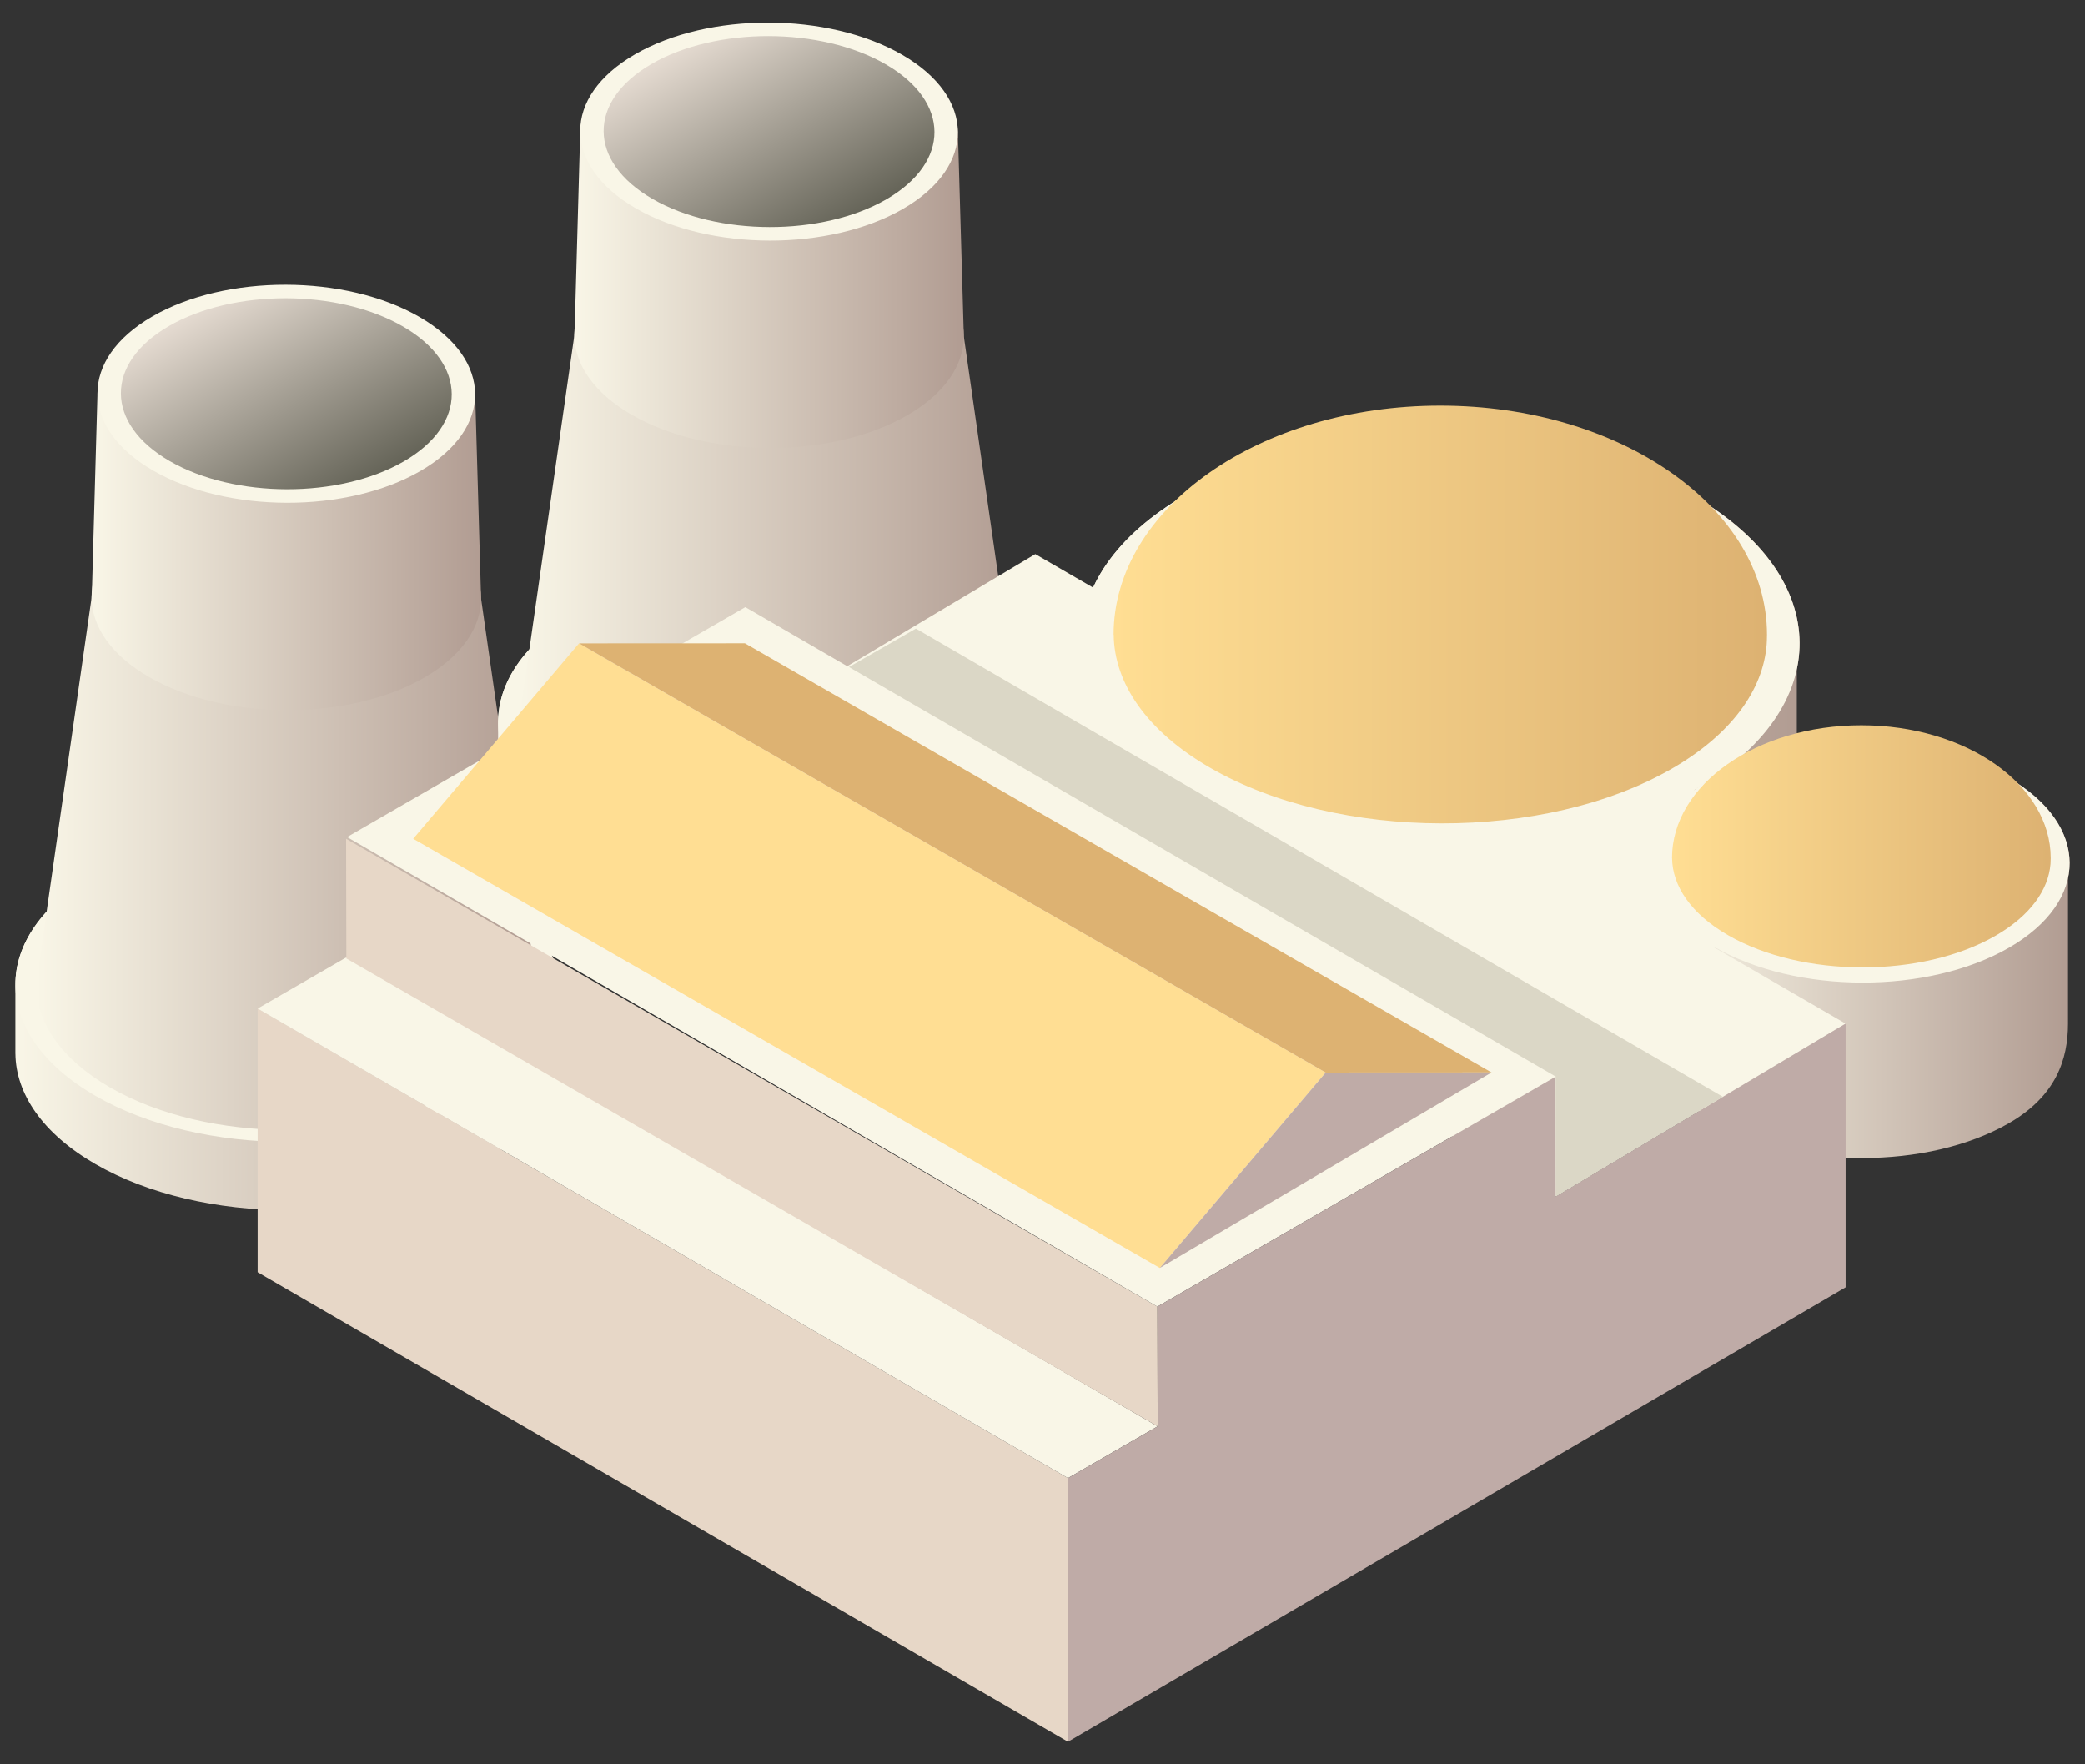 <?xml version="1.0" encoding="utf-8"?>
<!-- Generator: Adobe Illustrator 17.0.0, SVG Export Plug-In . SVG Version: 6.00 Build 0)  -->
<!DOCTYPE svg PUBLIC "-//W3C//DTD SVG 1.1//EN" "http://www.w3.org/Graphics/SVG/1.1/DTD/svg11.dtd">
<svg version="1.1" id="Laag_1" xmlns="http://www.w3.org/2000/svg" xmlns:xlink="http://www.w3.org/1999/xlink" x="0px" y="0px"
	 width="130px" height="110px" viewBox="0 0 130 110" enable-background="new 0 0 130 110" xml:space="preserve">
<rect x="0" y="0" width="130" height="110" fill="#333333" stroke="none"/>
<g id="Nieuw_symbool">
</g>
<g id="Nieuw_symbool_1_">
</g>
<g>
	<linearGradient id="SVGID_1_" gradientUnits="userSpaceOnUse" x1="67.407" y1="48.131" x2="112.203" y2="48.131">
		<stop  offset="0" style="stop-color:#F9F6E7"/>
		<stop  offset="1" style="stop-color:#B19C92"/>
	</linearGradient>
	<path fill="url(#SVGID_1_)" d="M112.03,41.723c0.827-3.833-1.315-7.849-6.432-10.804c-8.775-5.067-22.958-5.092-31.679-0.057
		c-4.378,2.528-6.545,5.85-6.509,9.173h-0.002v16.192h0.002c0.036,3.296,2.239,6.594,6.609,9.116
		c8.775,5.066,22.958,5.092,31.679,0.057c5.048-2.914,7.153-6.886,6.333-10.697V41.723z"/>
	<path fill="#F9F6E7" d="M105.694,49.209c-8.721,5.035-22.904,5.009-31.679-0.057s-8.82-13.255-0.099-18.29
		s22.904-5.009,31.679,0.057S114.415,44.174,105.694,49.209z"/>
	<linearGradient id="SVGID_2_" gradientUnits="userSpaceOnUse" x1="103.076" y1="59.235" x2="129.04" y2="59.235">
		<stop  offset="0" style="stop-color:#F9F6E7"/>
		<stop  offset="1" style="stop-color:#B19C92"/>
	</linearGradient>
	<path fill="url(#SVGID_2_)" d="M128.94,54.744c0.48-2.222-0.762-4.55-3.728-6.262c-5.086-2.937-13.307-2.952-18.362-0.033
		c-2.538,1.465-3.794,3.391-3.773,5.317h-0.001v10.938l0.001-1.552c0.021,1.911,1.298,5.374,3.831,6.836
		c5.086,2.937,13.307,2.951,18.362,0.033c2.926-1.689,3.671-3.975,3.671-6.2V54.744z"/>
	<path fill="#F9F6E7" d="M104.252,48.376c-7.929,4.578-20.825,4.555-28.805-0.052s-8.019-12.052-0.09-16.63
		s20.825-4.555,28.805,0.052S112.182,43.798,104.252,48.376z"/>
	<g>
		<linearGradient id="SVGID_3_" gradientUnits="userSpaceOnUse" x1="0.958" y1="63.572" x2="34.742" y2="63.572">
			<stop  offset="0" style="stop-color:#F9F6E7"/>
			<stop  offset="1" style="stop-color:#B19C92"/>
		</linearGradient>
		<path fill="url(#SVGID_3_)" d="M34.611,62.716c0.624-2.891-0.992-5.92-4.851-8.148c-6.618-3.821-17.315-3.84-23.891-0.043
			c-3.302,1.906-4.936,4.412-4.909,6.918H0.958V65.7H0.96c0.027,2.486,1.688,4.973,4.984,6.875
			c6.618,3.821,17.315,3.84,23.891,0.043c3.807-2.198,5.394-5.193,4.776-8.067V62.716z"/>
		<path fill="#F9F6E7" d="M29.835,68.361c-6.577,3.797-17.273,3.778-23.891-0.043c-6.618-3.821-6.652-9.997-0.075-13.794
			c6.577-3.797,17.273-3.778,23.891,0.043S36.412,64.564,29.835,68.361z"/>
		<linearGradient id="SVGID_4_" gradientUnits="userSpaceOnUse" x1="2.247" y1="50.354" x2="33.457" y2="50.354">
			<stop  offset="0" style="stop-color:#F9F6E7"/>
			<stop  offset="1" style="stop-color:#B19C92"/>
		</linearGradient>
		<path fill="url(#SVGID_4_)" d="M33.457,61.443l-0.002-0.014c-0.006-0.448-0.071-0.897-0.192-1.341l-3.268-22.769h-0.001
			c0.003-1.804-1.19-3.612-3.582-4.993c-4.757-2.747-12.446-2.761-17.174-0.031c-2.373,1.37-3.548,3.172-3.528,4.973L2.471,59.875
			c-0.152,0.516-0.229,1.038-0.224,1.561l-0.001,0.007h0.001c0.025,2.296,1.56,4.593,4.604,6.351
			c6.113,3.53,15.994,3.547,22.069,0.04c3.05-1.761,4.56-4.075,4.535-6.391H33.457z"/>
		<linearGradient id="SVGID_5_" gradientUnits="userSpaceOnUse" x1="5.708" y1="31.344" x2="29.995" y2="31.344">
			<stop  offset="0" style="stop-color:#F9F6E7"/>
			<stop  offset="1" style="stop-color:#B19C92"/>
		</linearGradient>
		<path fill="url(#SVGID_5_)" d="M29.994,37.268L29.994,37.268L29.625,24.55h-0.001c-0.017-1.565-2.201-3.13-4.275-4.328
			c-4.166-2.406-10.9-2.418-15.041-0.027c-2.079,1.2-4.245,2.778-4.228,4.355H6.078L5.73,36.959
			c-0.006,0.099-0.022,0.197-0.021,0.296l-0.001,0.012H5.71c0.019,1.787,1.213,3.575,3.582,4.942
			c4.757,2.747,12.446,2.761,17.174,0.031C28.839,40.87,30.013,39.069,29.994,37.268z"/>
		<path fill="#F9F6E7" d="M26.202,29.371c-4.583,2.646-12.037,2.633-16.649-0.03c-4.612-2.663-4.635-6.966-0.052-9.612
			s12.037-2.633,16.649,0.03S30.785,26.725,26.202,29.371z"/>
		
			<linearGradient id="SVGID_6_" gradientUnits="userSpaceOnUse" x1="663.903" y1="89.373" x2="680.798" y2="89.373" gradientTransform="matrix(0.866 0.5 -1 0.577 -475.048 -363.225)">
			<stop  offset="0" style="stop-color:#E5DBD1"/>
			<stop  offset="1" style="stop-color:#656458"/>
		</linearGradient>
		<path fill="url(#SVGID_6_)" d="M25.167,28.773c-4.015,2.318-10.545,2.306-14.585-0.026s-4.061-6.103-0.046-8.421
			s10.545-2.306,14.585,0.026S29.182,26.455,25.167,28.773z"/>
	</g>
	<g>
		<linearGradient id="SVGID_7_" gradientUnits="userSpaceOnUse" x1="31.057" y1="47.224" x2="64.841" y2="47.224">
			<stop  offset="0" style="stop-color:#F9F6E7"/>
			<stop  offset="1" style="stop-color:#B19C92"/>
		</linearGradient>
		<path fill="url(#SVGID_7_)" d="M64.71,46.368c0.624-2.891-0.992-5.92-4.851-8.148c-6.618-3.821-17.315-3.84-23.891-0.043
			c-3.302,1.906-4.936,4.412-4.909,6.918h-0.002v4.257h0.002c0.027,2.486,1.688,4.973,4.984,6.875
			c6.618,3.821,17.315,3.84,23.891,0.043c3.807-2.198,5.394-5.193,4.776-8.067V46.368z"/>
		<path fill="#F9F6E7" d="M59.934,52.014c-6.577,3.797-17.273,3.778-23.891-0.043s-6.652-9.997-0.075-13.794
			c6.577-3.797,17.273-3.778,23.891,0.043S66.511,48.217,59.934,52.014z"/>
		<linearGradient id="SVGID_8_" gradientUnits="userSpaceOnUse" x1="32.346" y1="34.007" x2="63.556" y2="34.007">
			<stop  offset="0" style="stop-color:#F9F6E7"/>
			<stop  offset="1" style="stop-color:#B19C92"/>
		</linearGradient>
		<path fill="url(#SVGID_8_)" d="M63.556,45.096l-0.002-0.014c-0.006-0.448-0.071-0.897-0.192-1.341l-3.268-22.769h-0.001
			c0.003-1.804-1.19-3.612-3.582-4.993c-4.757-2.747-12.446-2.761-17.174-0.031c-2.373,1.37-3.548,3.172-3.528,4.973l-3.238,22.607
			c-0.152,0.516-0.229,1.038-0.224,1.561l-0.001,0.007h0.001c0.025,2.296,1.56,4.593,4.604,6.351
			c6.113,3.53,15.994,3.547,22.069,0.04c3.05-1.761,4.56-4.075,4.535-6.391H63.556z"/>
		<linearGradient id="SVGID_9_" gradientUnits="userSpaceOnUse" x1="35.807" y1="14.997" x2="60.094" y2="14.997">
			<stop  offset="0" style="stop-color:#F9F6E7"/>
			<stop  offset="1" style="stop-color:#B19C92"/>
		</linearGradient>
		<path fill="url(#SVGID_9_)" d="M60.093,20.92L60.093,20.92L59.724,8.203h-0.001c-0.017-1.565-2.201-3.13-4.275-4.328
			c-4.166-2.406-10.9-2.418-15.041-0.027c-2.079,1.2-4.245,2.778-4.228,4.355h-0.002l-0.348,12.409
			c-0.006,0.099-0.022,0.197-0.021,0.296l-0.001,0.012h0.002c0.019,1.787,1.213,3.575,3.582,4.942
			c4.757,2.747,12.446,2.761,17.174,0.031C58.938,24.523,60.112,22.722,60.093,20.92z"/>
		<path fill="#F9F6E7" d="M56.301,13.024c-4.583,2.646-12.037,2.633-16.649-0.03s-4.635-6.966-0.052-9.612s12.037-2.633,16.649,0.03
			S60.884,10.378,56.301,13.024z"/>
		
			<linearGradient id="SVGID_10_" gradientUnits="userSpaceOnUse" x1="664.934" y1="60.166" x2="681.828" y2="60.166" gradientTransform="matrix(0.866 0.5 -1 0.577 -475.048 -363.225)">
			<stop  offset="0" style="stop-color:#E5DBD1"/>
			<stop  offset="1" style="stop-color:#656458"/>
		</linearGradient>
		<path fill="url(#SVGID_10_)" d="M55.266,12.426c-4.015,2.318-10.545,2.306-14.585-0.026s-4.061-6.103-0.046-8.421
			s10.545-2.306,14.585,0.026S59.281,10.108,55.266,12.426z"/>
	</g>
	<polygon fill="#F9F6E7" points="97.011,74.591 46.487,45.316 64.55,34.546 115.074,63.821 	"/>
	<polygon fill="#E7D7C7" points="66.588,108.594 16.064,79.32 16.064,62.881 66.588,92.155 	"/>
	<polygon fill="#F9F6E7" points="66.588,92.155 16.064,62.881 21.656,59.653 72.179,88.927 	"/>
	<polygon fill="#E7D7C7" points="72.179,88.927 21.595,59.758 21.579,52.295 72.163,81.464 	"/>
	<polygon fill="#F9F6E7" points="72.163,81.464 21.64,52.189 46.471,37.853 96.995,67.127 	"/>
	<polygon fill="#FFDE93" points="82.656,66.871 36.104,40.112 25.763,52.295 72.315,79.054 	"/>
	<polygon fill="#DDB272" points="92.997,66.866 46.445,40.107 36.104,40.112 82.656,66.871 	"/>
	<polygon fill="#BFABA7" points="92.997,66.866 72.315,79.054 82.656,66.871 	"/>
	<polygon fill="#BFABA7" points="97.003,74.595 96.995,67.127 72.163,81.464 72.179,88.927 72.179,88.927 66.588,92.156 
		66.588,108.594 115.074,80.26 115.074,63.821 	"/>
	<polygon fill="#DBD7C6" points="52.932,41.587 57.108,39.192 107.421,68.384 97.011,74.591 97.011,74.591 97.002,67.123 	"/>
	<linearGradient id="SVGID_11_" gradientUnits="userSpaceOnUse" x1="69.431" y1="38.312" x2="110.173" y2="38.312">
		<stop  offset="0" style="stop-color:#FFDE93"/>
		<stop  offset="0.995" style="stop-color:#DDB272"/>
	</linearGradient>
	<path fill="url(#SVGID_11_)" d="M89.802,25.289c-11.25,0-20.371,6.396-20.371,14.287h0.007c0.033,2.997,2.036,5.995,6.009,8.289
		c7.979,4.607,20.875,4.63,28.805,0.052c3.71-2.142,5.675-4.911,5.898-7.724c0.012-0.197,0.021-0.395,0.021-0.594
		c0-0.007,0.001-0.015,0.001-0.022C110.173,31.685,101.053,25.289,89.802,25.289z"/>
	<path fill="#F9F6E7" d="M125.268,59.083c-5.055,2.918-13.275,2.903-18.362-0.033s-5.112-7.683-0.057-10.601
		c5.055-2.918,13.275-2.903,18.362,0.033S130.322,56.165,125.268,59.083z"/>
	<path fill="#F9F6E7" d="M124.432,58.601c-4.596,2.653-12.071,2.64-16.696-0.03c-4.625-2.67-4.648-6.986-0.052-9.639
		c4.596-2.653,12.071-2.64,16.696,0.03C129.005,51.631,129.028,55.947,124.432,58.601z"/>
	<path fill="#F9F6E7" d="M93.985,52.577c0.17,0.043,12.227-4.09,12.227-4.09l-1.406,1.874l-0.724,4.207l1.661,3.248l3.693,1.568
		l-2.755-0.333l-1.321,1.53L93.985,52.577z"/>
	<linearGradient id="SVGID_12_" gradientUnits="userSpaceOnUse" x1="104.249" y1="52.767" x2="127.864" y2="52.767">
		<stop  offset="0" style="stop-color:#FFDE93"/>
		<stop  offset="0.995" style="stop-color:#DDB272"/>
	</linearGradient>
	<path fill="url(#SVGID_12_)" d="M116.056,45.219c-6.521,0-11.807,3.707-11.807,8.281h0.004c0.019,1.737,1.18,3.475,3.483,4.804
		c4.625,2.67,12.1,2.684,16.696,0.03c2.15-1.242,3.289-2.847,3.419-4.477c0.007-0.114,0.012-0.229,0.012-0.345
		c0-0.004,0-0.009,0-0.013C127.864,48.926,122.577,45.219,116.056,45.219z"/>
</g>
</svg>
